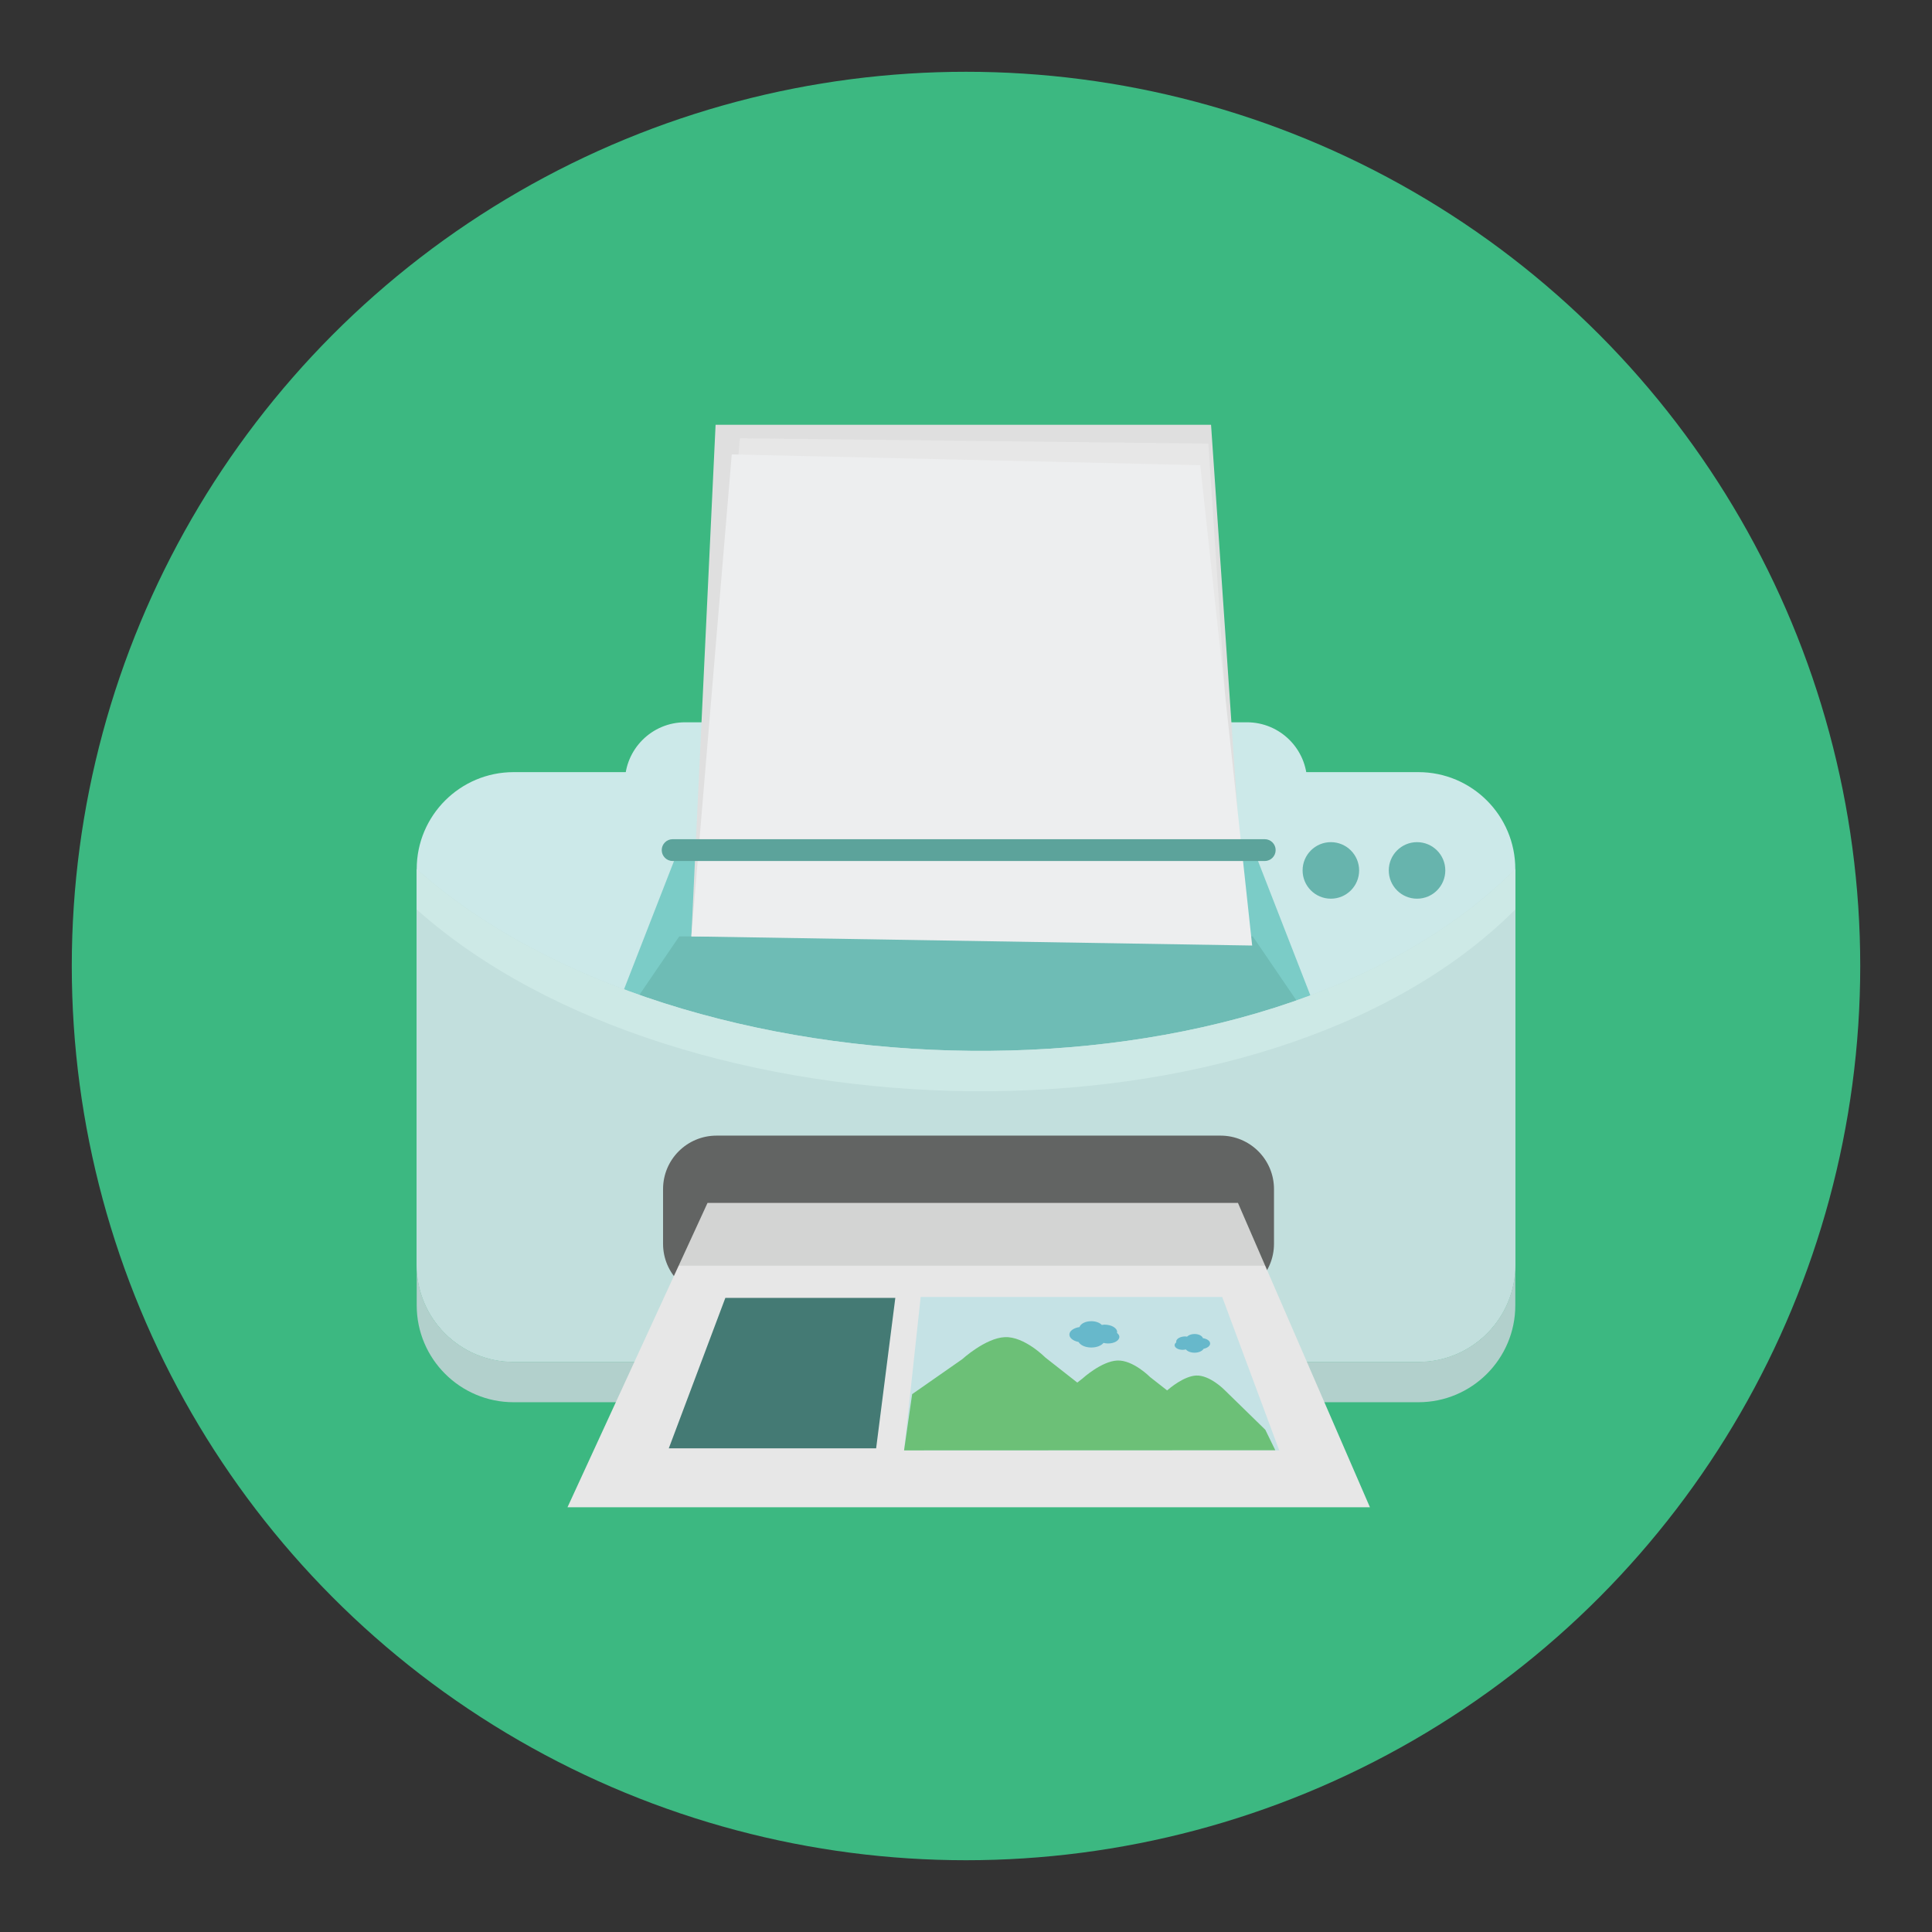 <?xml version="1.0" encoding="utf-8"?>
<!-- Generator: Adobe Illustrator 16.0.0, SVG Export Plug-In . SVG Version: 6.00 Build 0)  -->
<!DOCTYPE svg PUBLIC "-//W3C//DTD SVG 1.1//EN" "http://www.w3.org/Graphics/SVG/1.1/DTD/svg11.dtd">
<svg version="1.1" id="Layer_1" xmlns="http://www.w3.org/2000/svg" xmlns:xlink="http://www.w3.org/1999/xlink" x="0px" y="0px"
	 width="136.833px" height="136.833px" viewBox="0 0 136.833 136.833" style="enable-background:new 0 0 136.833 136.833;"
	 xml:space="preserve">
<rect x="0" y="0" width="136.833" height="136.833" fill="#333333" stroke="none"/>
<style type="text/css">
<![CDATA[
	.st0{fill-rule:evenodd;clip-rule:evenodd;fill:#08090B;}
	.st1{fill:#7BCCC7;}
	.st2{fill:#48584B;}
	.st3{fill:#AC782B;}
	.st4{fill:#49A0AE;}
	.st5{fill:#121212;}
	.st6{fill:#E1E1E1;}
	.st7{fill:#E3E2E2;}
	.st8{fill:none;stroke:#202121;stroke-width:0.5;stroke-miterlimit:10;}
	.st9{fill:#E4E4E4;}
	.st10{fill:#4ABC96;}
	.st11{fill:#E5E5E5;}
	.st12{fill:#4B4A4B;}
	.st13{fill:#E84849;stroke:#FFFFFF;stroke-width:3;}
	.st14{fill:none;stroke:#121212;stroke-miterlimit:10;}
	.st15{fill:#E79E2D;}
	.st16{fill:#E7E7E7;}
	.st17{fill:#4D4D4D;}
	.st18{fill:#4D8A97;}
	.st19{fill:#E84849;}
	.st20{fill:#807F7F;}
	.st21{fill:#B03738;}
	.st22{fill:#818282;}
	.st23{fill:#81C681;}
	.st24{opacity:0.5;fill:#202121;}
	.st25{fill:#B2B2B2;}
	.st26{fill:#B2D0CC;}
	.st27{fill:#83CECA;}
	.st28{fill:#1A1919;}
	.st29{fill:#B5DBAF;}
	.st30{fill:#EB9682;}
	.st31{fill:#EBEDEF;}
	.st32{fill:#B8B9BA;}
	.st33{fill:#ECA448;}
	.st34{fill:#1E261F;}
	.st35{fill:#ECECEC;}
	.st36{fill:#EDBF00;}
	.st37{fill:#EDC92C;}
	.st38{fill:#EDEEEF;}
	.st39{fill:#505251;}
	.st40{fill:#EFC849;}
	.st41{opacity:0.15;fill:#626463;}
	.st42{opacity:0.3;fill:url(#SVGID_16_);}
	.st43{opacity:0.3;fill:url(#SVGID_17_);}
	.st44{opacity:0.3;fill:url(#SVGID_27_);}
	.st45{opacity:0.3;fill:url(#SVGID_28_);}
	.st46{opacity:0.3;fill:url(#SVGID_33_);}
	.st47{opacity:0.3;fill:url(#SVGID_34_);}
	.st48{opacity:0.3;fill:url(#SVGID_37_);}
	.st49{opacity:0.3;fill:url(#SVGID_38_);}
	.st50{fill:none;stroke:#B8B9BA;stroke-width:0.5;stroke-miterlimit:10;}
	.st51{fill:#202121;}
	.st52{fill:#232C25;}
	.st53{fill:#F28400;}
	.st54{fill:#256533;}
	.st55{fill:#F3F4F5;}
	.st56{fill:#263A45;}
	.st57{fill:#265E67;}
	.st58{fill:#F5E554;}
	.st59{fill:#F6A2A3;}
	.st60{fill:#28302A;}
	.st61{fill:#5CA39B;}
	.st62{fill:#5E7564;}
	.st63{fill-rule:evenodd;clip-rule:evenodd;fill:#EDC92C;}
	.st64{opacity:0.2;fill:#FFFFFF;}
	.st65{fill:url(#SVGID_1_);}
	.st66{fill:url(#SVGID_2_);}
	.st67{fill:url(#SVGID_3_);}
	.st68{fill:url(#SVGID_4_);}
	.st69{fill:url(#SVGID_5_);}
	.st70{fill:url(#SVGID_6_);}
	.st71{fill:url(#SVGID_7_);}
	.st72{fill:#C2DFDD;}
	.st73{fill:#C5E2E5;}
	.st74{fill:#98979B;}
	.st75{fill:#989897;}
	.st76{fill:#989A9A;}
	.st77{fill:#C9C9C8;}
	.st78{fill:#2F3A32;}
	.st79{fill:#2F8442;}
	.st80{opacity:0.7;}
	.st81{fill:#60C3B6;}
	.st82{fill:#FFFFFF;}
	.st83{fill:#626463;}
	.st84{fill:#636463;}
	.st85{fill-rule:evenodd;clip-rule:evenodd;fill:#F37C2A;}
	.st86{fill:none;}
	.st87{fill:#676767;}
	.st88{fill:#676969;}
	.st89{fill:#67B4AD;}
	.st90{fill:#67B8CB;}
	.st91{fill:#CBCBC9;}
	.st92{fill:#CCCBCF;}
	.st93{fill:#CCE9E9;}
	.st94{fill:#CDCCCB;}
	.st95{fill:#CDE9E6;}
	.st96{fill:#30302F;}
	.st97{fill-rule:evenodd;clip-rule:evenodd;fill:#F9C645;}
	.st98{opacity:0.7;fill:#FFFFFF;}
	.st99{fill:#343433;}
	.st100{fill:#343434;}
	.st101{fill:#344E5D;}
	.st102{fill:#357180;}
	.st103{opacity:0.25;fill:#DFF1F5;}
	.st104{fill:#6CC077;}
	.st105{fill:#6EBCB5;}
	.st106{fill:none;stroke:#67B8CB;stroke-width:0.5;stroke-miterlimit:10;}
	.st107{fill:#D2D2D2;}
	.st108{fill:#D3D4E3;}
	.st109{fill:#D4A160;}
	.st110{fill:#08090B;}
	.st111{fill:#3CB881;}
	.st112{fill:#D7DABA;}
	.st113{fill:#3D4040;}
	.st114{fill:url(#SVGID_10_);}
	.st115{fill:url(#SVGID_11_);}
	.st116{fill:url(#SVGID_12_);}
	.st117{fill:url(#SVGID_13_);}
	.st118{fill:url(#SVGID_22_);}
	.st119{fill:url(#SVGID_23_);}
	.st120{fill:url(#SVGID_24_);}
	.st121{fill:url(#SVGID_29_);}
	.st122{fill:url(#SVGID_30_);}
	.st123{fill:url(#SVGID_41_);}
	.st124{opacity:0.1;fill:#FFFFFF;}
	.st125{fill:#A07238;}
	.st126{fill:#717171;}
	.st127{clip-path:url(#SVGID_15_);}
	.st128{clip-path:url(#SVGID_19_);}
	.st129{clip-path:url(#SVGID_21_);}
	.st130{clip-path:url(#SVGID_26_);}
	.st131{clip-path:url(#SVGID_32_);}
	.st132{clip-path:url(#SVGID_36_);}
	.st133{clip-path:url(#SVGID_40_);}
	.st134{fill:#A4A5A4;}
	.st135{fill:#767676;}
	.st136{fill:#767879;}
	.st137{fill:#DBF0F5;}
	.st138{fill:#DC494A;}
	.st139{fill:#DCDBDC;}
	.st140{fill:#0EA24A;}
	.st141{fill:#404040;}
	.st142{fill:#DFDFDF;}
	.st143{fill:#447A74;}
]]>
</style>
<g>
	<g>
		<g>
			<g>
				<circle class="st111" cx="68.417" cy="68.417" r="63.333"/>
			</g>
		</g>
	</g>
	<g>
		<path class="st93" d="M92.578,72.833c0,2.354-1.908,4.263-4.263,4.263H48.519c-2.355,0-4.263-1.909-4.263-4.263V55.42
			c0-2.354,1.908-4.264,4.263-4.264h39.796c2.354,0,4.263,1.91,4.263,4.264V72.833z"/>
		<path class="st93" d="M107.321,89.585c0,3.792-3.074,6.865-6.866,6.865H36.379c-3.792,0-6.866-3.073-6.866-6.865V61.552
			c0-3.791,3.074-6.866,6.866-6.866h64.076c3.792,0,6.866,3.075,6.866,6.866V89.585z"/>
		<polygon class="st1" points="94.448,74.711 42.387,74.711 48.108,60.026 88.727,60.026 		"/>
		<polygon class="st105" points="94.448,74.711 42.387,74.711 48.108,66.32 88.727,66.32 		"/>
		<path class="st72" d="M107.321,89.585c0,3.792-3.074,6.865-6.866,6.865H36.379c-3.792,0-6.866-3.073-6.866-6.865V61.552
			c18.594,16.592,60.072,17.735,77.808,0V89.585z"/>
		<g>
			<path class="st95" d="M29.513,61.552v2.86c18.594,16.592,60.072,17.735,77.808,0v-2.86
				C89.584,79.288,48.107,78.144,29.513,61.552z"/>
			<path class="st26" d="M100.455,96.451H36.379c-3.792,0-6.866-3.073-6.866-6.865v2.861c0,3.791,3.074,6.865,6.866,6.865h64.076
				c3.792,0,6.866-3.074,6.866-6.865v-2.861C107.321,93.377,104.247,96.451,100.455,96.451z"/>
		</g>
		<path class="st83" d="M90.23,88.091c0,2.091-1.696,3.786-3.786,3.786H50.748c-2.091,0-3.787-1.695-3.787-3.786v-3.875
			c0-2.092,1.696-3.786,3.787-3.786h35.696c2.09,0,3.786,1.694,3.786,3.786V88.091z"/>
		<polygon class="st16" points="97.024,106.75 40.193,106.75 50.11,85.199 87.679,85.199 		"/>
		<polygon class="st142" points="85.772,30.085 50.681,30.085 48.966,66.32 88.251,66.32 		"/>
		<polygon class="st16" points="85.58,31.419 52.398,31.04 49.606,65.962 87.931,66.67 		"/>
		<polygon class="st38" points="85.008,32.947 51.826,32.183 48.966,66.32 88.684,66.967 		"/>
		<circle class="st89" cx="94.258" cy="61.647" r="2.002"/>
		<circle class="st89" cx="100.361" cy="61.647" r="2.002"/>
		<path class="st61" d="M90.347,60.208c0,0.427-0.345,0.773-0.772,0.773H47.64c-0.427,0-0.773-0.347-0.773-0.773l0,0
			c0-0.427,0.346-0.772,0.773-0.772h41.936C90.002,59.435,90.347,59.781,90.347,60.208L90.347,60.208z"/>
		<g>
			<polygon class="st73" points="90.6,102.722 64.03,102.722 65.207,91.858 86.563,91.858 			"/>
			<g>
				<path class="st104" d="M89.616,101.263l-2.91-2.84c0,0-1.029-1.042-1.985-1.001c-0.863,0.039-1.867,0.885-2.06,1.053
					l-1.206-0.945c0,0-1.207-1.223-2.328-1.171c-1.122,0.051-2.461,1.275-2.461,1.275L76.3,97.921l-2.27-1.78
					c0,0-1.483-1.501-2.861-1.438c-1.378,0.061-3.025,1.566-3.025,1.566l-3.542,2.472l-0.572,3.981l26.292-0.011L89.616,101.263z"/>
				<path class="st90" d="M79.106,94.4c0.001-0.018,0.017-0.035,0.017-0.052c0-0.294-0.403-0.531-0.901-0.531
					c-0.065,0-0.123,0.014-0.185,0.022c-0.148-0.156-0.421-0.266-0.746-0.266c-0.422,0-0.757,0.18-0.836,0.415
					c-0.409,0.063-0.716,0.272-0.716,0.532c0,0.247,0.275,0.452,0.65,0.526c0.128,0.227,0.478,0.391,0.902,0.391
					c0.385,0,0.711-0.134,0.865-0.327c0.1,0.025,0.207,0.041,0.323,0.041c0.442,0,0.799-0.209,0.799-0.471
					C79.278,94.575,79.207,94.481,79.106,94.4z"/>
				<path class="st90" d="M83.315,95.067c-0.003-0.014-0.015-0.024-0.015-0.038c0-0.207,0.288-0.377,0.641-0.377
					c0.046,0,0.086,0.01,0.131,0.016c0.107-0.11,0.3-0.188,0.53-0.188c0.3,0,0.538,0.127,0.594,0.294
					c0.291,0.046,0.51,0.194,0.51,0.38c0,0.176-0.195,0.319-0.462,0.374c-0.091,0.16-0.339,0.276-0.642,0.276
					c-0.273,0-0.503-0.096-0.614-0.232c-0.071,0.018-0.147,0.029-0.229,0.029c-0.314,0-0.568-0.148-0.568-0.335
					C83.191,95.19,83.242,95.123,83.315,95.067z"/>
			</g>
		</g>
		<polygon class="st41" points="47.92,89.641 50.11,85.199 87.679,85.199 89.907,89.641 		"/>
		<polygon class="st143" points="62.052,102.578 47.367,102.578 51.373,91.921 63.411,91.921 		"/>
	</g>
</g>
</svg>
